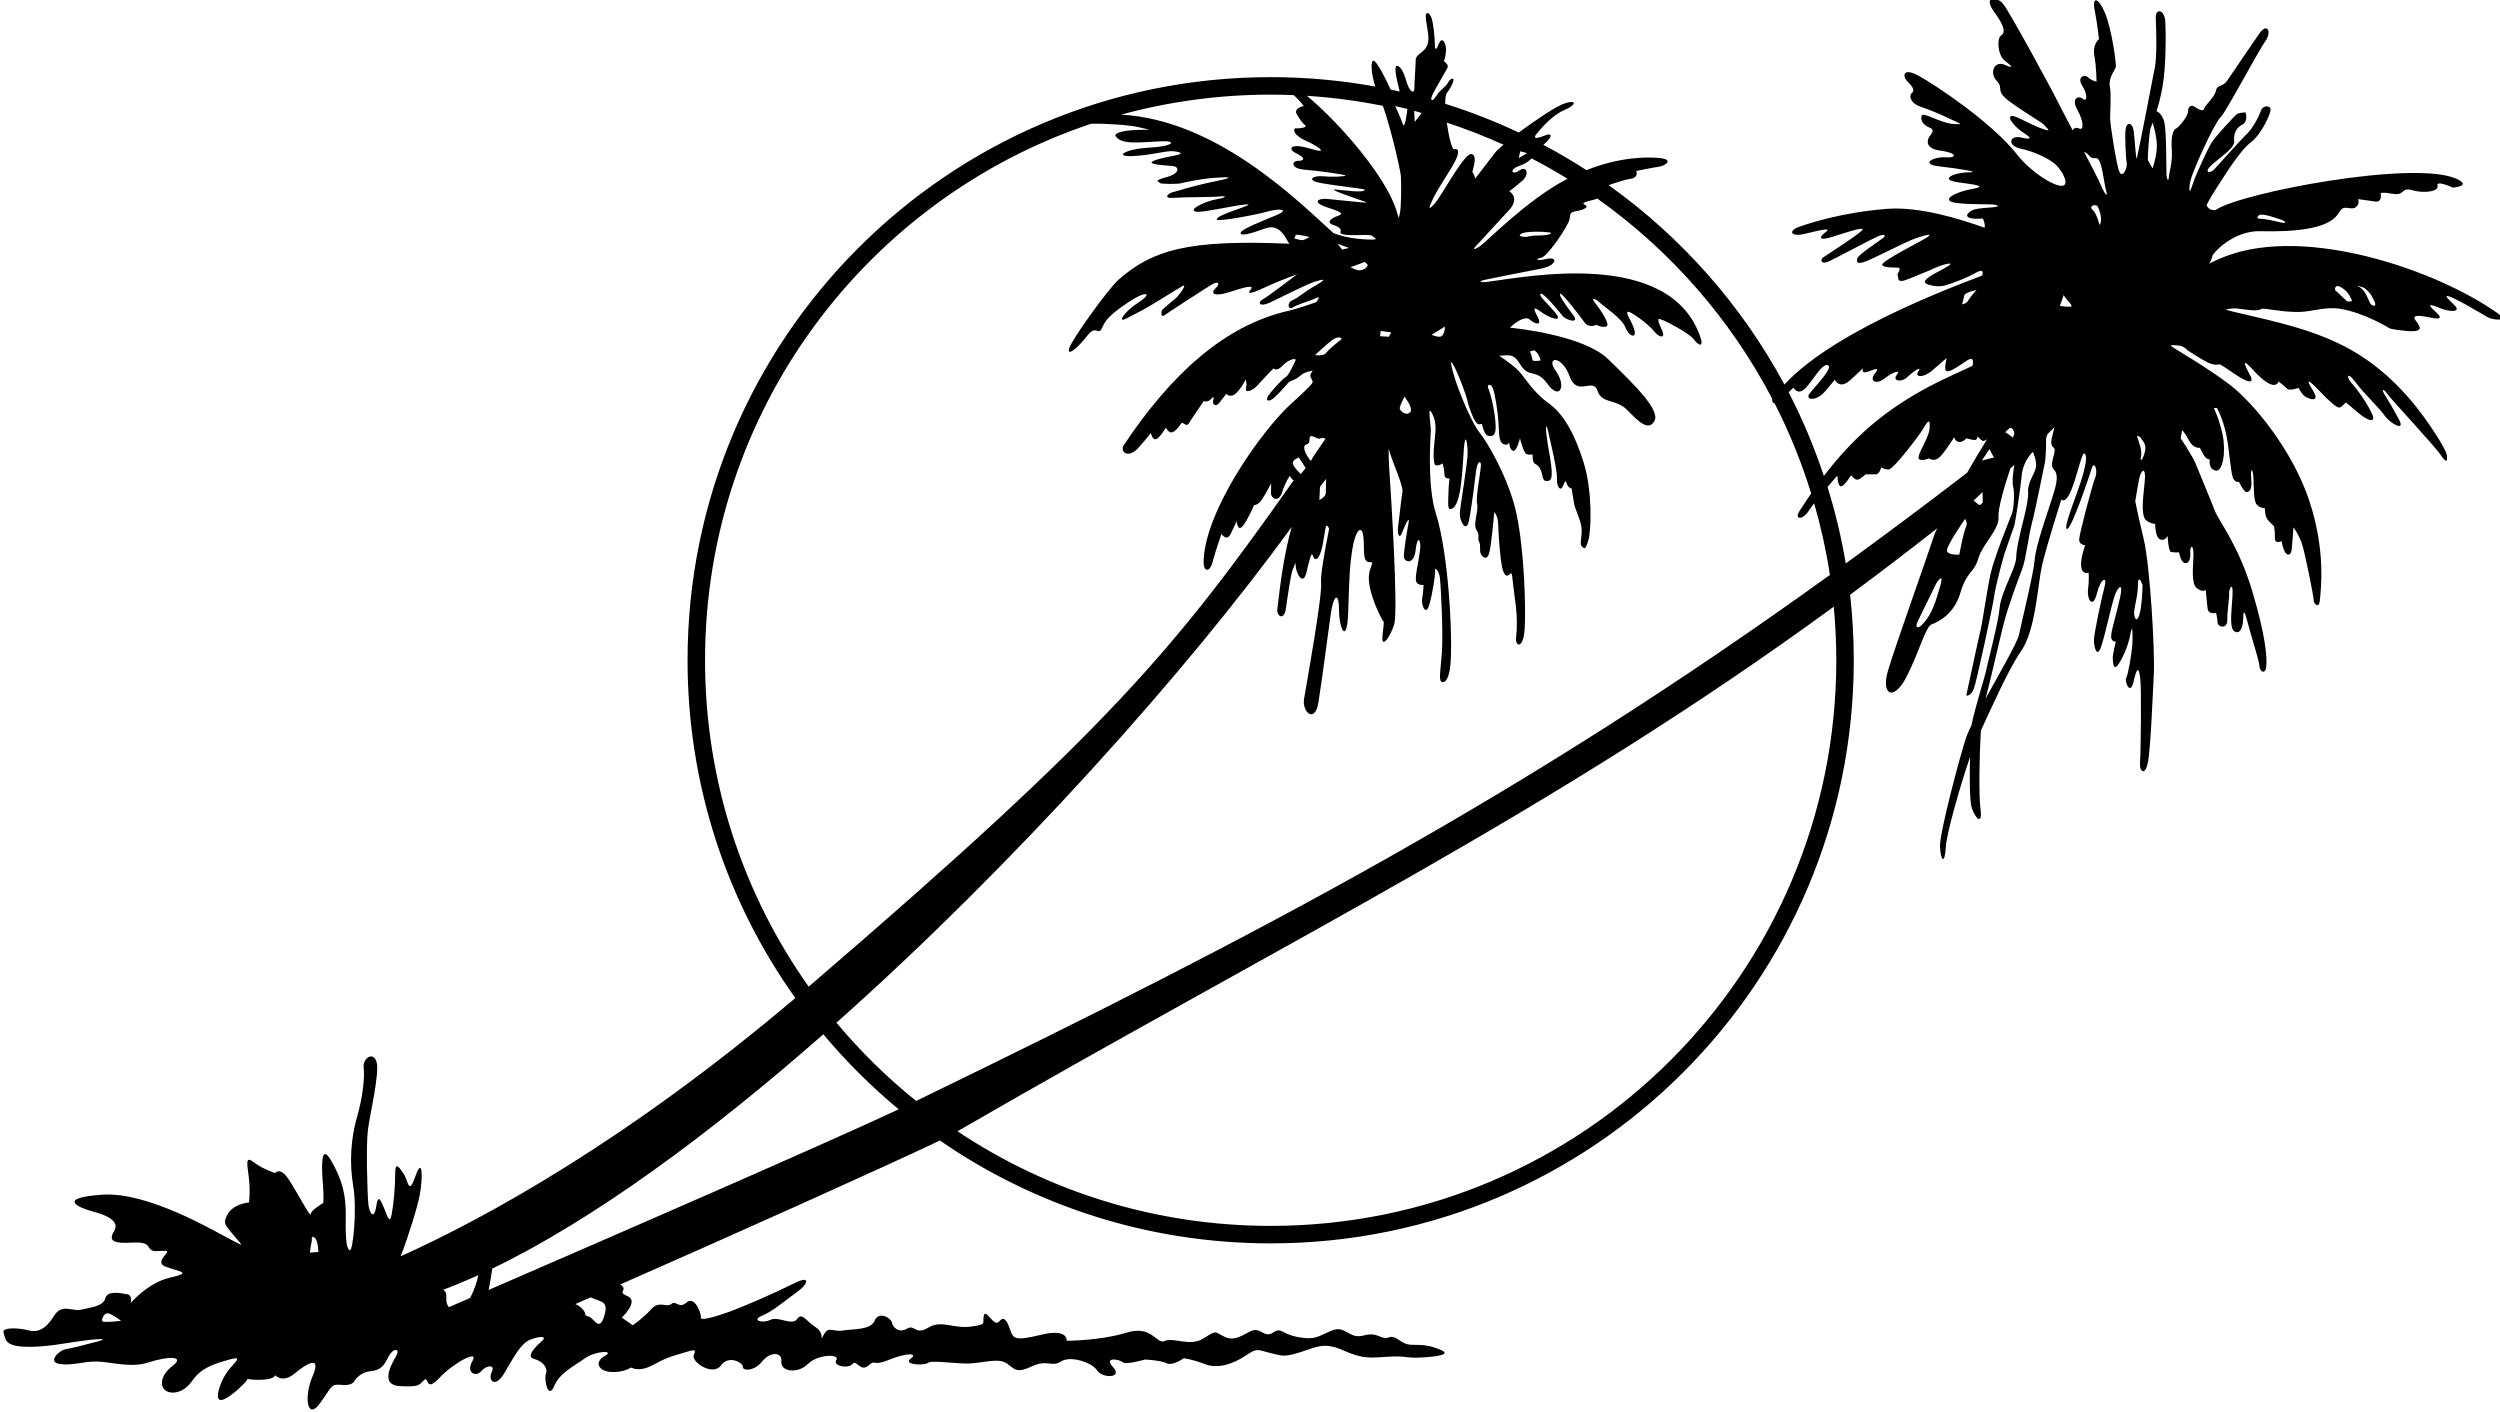 <?xml version="1.0" encoding="UTF-8"?>
<svg xmlns="http://www.w3.org/2000/svg" xmlns:xlink="http://www.w3.org/1999/xlink" width="503pt" height="284pt" viewBox="0 0 503 284" version="1.1">
<g id="surface1">
<path style=" stroke:none;fill-rule:nonzero;fill:rgb(0%,0%,0%);fill-opacity:1;" d="M 502.367 62.918 C 490.328 54.41 464.203 45.344 447.852 51.547 C 445.402 52.477 444.473 53.086 444.473 53.086 C 444.473 53.086 445.012 52.277 445.129 51.496 C 445.199 51.027 449.195 46.371 454.809 46.516 C 470.012 46.91 470.152 43.008 471.059 42.148 C 471.961 41.293 473.188 42.395 474.039 41.641 C 474.895 40.887 474.426 40.062 474.426 40.062 C 474.426 40.062 476.523 40.359 477.953 40.551 C 479.383 40.742 478.98 38.938 478.98 38.938 C 478.98 38.938 478.836 38.547 481.41 38.996 C 483.988 39.441 482.961 37.578 485.379 38.277 C 487.797 38.98 490.77 38.504 490.434 37.336 C 490.102 36.172 493.535 37.746 493.535 37.746 C 493.535 37.746 497.477 37.434 494.234 35.969 C 485.695 32.109 450.812 38.789 445.812 42.23 C 444.43 42.527 443.945 41.289 443.945 41.289 C 443.945 41.289 444.727 39.715 445.953 37.848 C 447.184 35.98 450.539 30.422 452.809 28.684 C 455.082 26.941 456.816 22.945 456.848 22.066 C 456.879 21.188 455.293 21.117 454.93 22.203 C 454.57 23.293 453.254 25.824 452.137 26.871 C 451.023 27.922 446.289 33.238 445.457 34.117 C 444.621 34.996 443.352 34.723 444.906 33.262 C 446.465 31.805 449.629 29.828 449.516 28.465 C 449.398 27.102 449.781 25.766 451.113 25.105 C 452.441 24.441 451.797 22.609 451.797 22.609 C 451.797 22.609 450.484 22.668 450.074 22.957 C 449.66 23.246 445.625 27.551 444.879 28.836 C 444.133 30.121 441.828 35.078 441.27 36.77 C 440.715 38.465 440.387 39.262 440.555 37.152 C 440.723 35.043 445.691 24.527 446.727 23.652 C 447.762 22.781 454.418 10.137 455.789 8.27 C 457.156 6.398 456.145 4.461 454.582 6.742 C 453.02 9.023 448.938 14.977 448.09 16.258 C 447.242 17.539 446.09 16.945 445.848 18.246 C 445.605 19.547 443.688 21.078 443.461 21.879 C 443.234 22.676 441.898 21.711 441.406 21.395 C 440.914 21.078 440.211 21.418 440.223 22.438 C 440.23 23.461 438.199 25.797 437.793 25.887 C 437.391 25.973 436.746 27.16 436.957 29.988 C 437.168 32.812 436.402 34.703 436.375 35.605 C 436.344 36.512 435.945 36.398 435.895 34.887 C 435.844 33.375 435.898 26.234 435.449 24.508 C 435.141 23.309 434.414 22.543 433.895 22.379 C 434.324 20.992 434.777 19.297 435.098 17.449 C 435.84 13.141 435.785 6.777 435.66 4.355 C 435.539 1.934 433.641 1.477 433.742 3.695 C 433.844 5.914 434 11.258 433.574 13.465 C 433.145 15.672 430.176 31.078 429.953 31.777 C 429.727 32.473 429.598 28.742 429.316 26.52 C 429.031 24.297 427.773 24.598 427.645 26.203 C 427.512 27.812 427.73 32.008 427.902 32.816 C 428.078 33.629 427.098 36.016 426.438 34.586 C 425.777 33.152 424.605 24.992 424.555 24.094 C 424.504 23.195 424.832 19.059 424.504 17.402 C 424.18 15.746 425.453 14.195 425.676 13.598 C 425.895 13 424.859 5.828 423.551 2.664 C 422.242 -0.5 420.898 -0.84 421.441 1.996 C 421.988 4.832 422.316 7.867 422.316 7.867 C 422.316 7.867 420.957 8.93 421.387 11.258 C 421.812 13.586 421.82 16.426 421.82 16.426 C 421.82 16.426 420.684 16.172 420.102 15.551 C 419.516 14.926 417.789 15.375 418.938 17.223 C 420.09 19.074 419.949 20.621 419.066 19.887 C 418.184 19.152 416.641 19.77 417.977 22.129 C 419.309 24.484 419.254 26.305 418.359 25.871 C 417.699 25.555 417.188 25.777 417.039 26.25 C 415.758 23.832 414.633 21.703 414.141 20.695 C 412.805 17.965 404.312 2.355 403.051 0.801 C 401.793 -0.746 398.824 -0.895 401.234 2.406 C 403.648 5.707 403.375 6.641 402.551 7.219 C 401.727 7.797 401.965 11.141 403.34 12.191 C 404.715 13.242 405.445 13.961 403.363 13.047 C 401.281 12.133 400.188 14.598 401.742 16.258 C 403.301 17.918 401.238 18.156 404.426 20.492 C 407.609 22.832 410.996 24.691 411.273 25.148 C 411.551 25.605 413.562 26.941 410.352 25.699 C 407.676 24.66 404.906 22.789 404.484 23.48 C 404.059 24.172 406.055 26.047 407.238 26.785 C 408.426 27.531 409.215 28.27 406.715 27.684 C 404.215 27.102 403.797 29.328 406.598 29.922 C 409.398 30.516 412.297 31.938 413.598 33.109 C 414.895 34.285 416.645 37.449 414.734 37.387 C 412.824 37.328 408.32 34.27 405.941 31.219 C 400.777 24.598 389.176 16.945 386.008 15.23 C 382.844 13.52 382.633 15.266 383.898 16.516 C 385.168 17.766 385.152 18.359 384.637 18.742 C 384.121 19.133 384.18 20.703 386.469 21.484 C 388.762 22.262 390.723 23.145 392.5 23.996 C 394.277 24.848 395.422 25.117 392.91 24.934 C 390.398 24.754 386.941 22.457 386.645 23.262 C 386.348 24.066 386.809 25.117 388.199 25.664 C 389.594 26.215 388.336 27.09 388.055 27.719 C 387.773 28.348 387.363 29.91 390.473 30.312 C 393.578 30.715 393.969 31.809 391.488 31.648 C 389.008 31.488 386.203 33.027 390.215 33.48 C 394.227 33.93 398.895 34.68 396.023 34.684 C 393.152 34.688 390.031 36.148 393.941 36.676 C 397.852 37.203 399.891 37.477 396.617 38.059 C 393.348 38.637 390.105 40.398 393.719 40.848 C 397.328 41.297 401.734 40.887 401.922 41.395 C 402.105 41.902 397.953 41.633 396.684 42.367 C 395.48 43.062 394.871 44.227 398.895 43.977 C 399.129 43.961 399.57 45.922 399.219 45.797 C 394.52 44.109 386.254 41.512 379.676 42.02 C 370.488 42.734 363.871 44.961 361.832 45.699 C 359.797 46.441 360.242 47.73 363.098 47.051 C 365.953 46.371 368.699 45.668 367.34 46.684 C 365.98 47.699 365.773 48.559 368.723 47.637 C 371.668 46.719 374.457 45.727 374.746 46.137 C 375.035 46.551 367.391 51.355 366.773 51.836 C 366.152 52.32 366.426 53.328 368.059 52.547 C 369.691 51.766 376.25 48.277 377.684 47.621 C 379.113 46.961 379.523 47.328 378.977 47.801 C 378.434 48.273 373.82 51.266 373.695 51.969 C 373.574 52.668 373.477 53.125 374.898 52.766 C 376.32 52.41 383.391 48.609 385.629 47.875 C 387.867 47.141 388.895 46.961 387.75 47.742 C 386.602 48.527 378.328 52.625 378.711 53.293 C 379.09 53.961 380.805 53.742 381.82 53.855 C 382.84 53.973 381.551 55 381.82 55.453 C 382.086 55.91 381.414 57.242 384.27 56.023 C 387.129 54.809 387.219 54.875 389.262 53.934 C 391.305 52.992 394.039 52.477 391.172 53.996 C 388.305 55.516 386.078 56.676 388.012 57.27 C 389.945 57.863 391.152 57.555 392.383 57.102 C 393.609 56.652 395.438 56.047 397.488 54.902 C 399.539 53.762 398.781 55.445 398.781 55.445 C 397.652 56.016 369.793 65.633 359.023 77.371 C 350.449 61.422 338.297 47.691 323.641 37.242 C 325.012 36.836 326.629 36.195 328.035 35.984 C 329.809 35.719 329.203 34.406 329.203 34.406 C 329.203 34.406 332.422 33.727 333.75 33.551 C 335.078 33.371 336.887 32.055 333.871 31.789 C 331.27 31.559 326.008 31.539 319.191 34.23 C 316.379 32.41 313.488 30.711 310.516 29.133 C 312.273 27.754 312.605 26.527 310.695 27.309 C 308.746 28.105 308.52 27.703 309.148 26.957 C 309.773 26.211 312.129 23.234 314.695 22.172 C 317.266 21.109 317.32 19.938 314.68 20.848 C 313.09 21.395 308.969 24.129 305.582 26.664 C 300.816 24.418 295.875 22.484 290.781 20.887 C 290.773 19.824 290.871 18.996 291.121 18.68 C 292.188 17.352 292.629 15.934 292.363 15.844 C 292.098 15.758 291.684 15.973 291.266 16.742 C 290.852 17.516 289.973 17.793 288.91 19.387 C 288.66 19.758 288.473 19.992 288.324 20.141 C 288.195 20.102 288.066 20.059 287.934 20.02 C 287.949 19.832 288.008 19.582 288.109 19.301 C 288.465 18.324 291.109 14.031 291.285 13.5 C 291.465 12.969 290.5 12.301 290.5 12.301 C 290.5 12.301 290.754 11.949 290.93 10.445 C 291.105 8.938 290.188 7.121 289.531 8.723 C 288.879 10.316 288.672 10.09 288.676 8.762 C 288.68 7.434 288.402 4.84 288.047 3.688 C 287.691 2.535 286.609 1.887 286.914 4.031 C 287.219 6.18 287.727 7.926 287.094 9.273 C 286.457 10.625 284.84 10.887 284.836 12.125 C 284.828 13.363 284.566 16.641 284.566 17.793 C 284.566 18.945 283.594 18.68 282.887 16.109 C 282.176 13.543 281.113 12.836 280.848 13.453 C 280.582 14.074 281.027 16.023 281.559 18.148 C 281.582 18.246 281.586 18.324 281.605 18.418 C 280.996 18.281 280.395 18.141 279.781 18.012 C 278.758 15.754 277 12.215 276.332 12.215 C 275.773 12.215 275.824 14.645 276.695 17.41 C 269.871 16.176 262.844 15.52 255.66 15.52 C 190.863 15.52 138.336 68.051 138.336 132.844 C 138.336 158.176 146.363 181.629 160.016 200.805 C 126.207 229.461 97.746 245.043 80.613 252.773 C 82.414 248.055 84.023 242.746 84.457 240.379 C 85.102 236.875 85.023 232.551 83.598 236.617 C 82.176 240.684 82.195 237.637 81.238 236.211 C 80.281 234.785 79.508 233.586 79.512 236.18 C 79.516 238.77 79.203 242.312 78.797 244.344 C 78.391 246.379 77.973 244.758 77.375 243.328 C 76.773 241.898 76.105 239.852 75.699 242.699 C 75.293 245.547 74.324 244.141 74.121 242.312 C 73.918 240.48 73.605 230.383 74.039 227.211 C 74.469 224.035 76.387 215.949 75.777 213.711 C 75.164 211.477 72.961 212.84 73.172 214.812 C 73.387 216.785 73.047 220.512 71.824 224.781 C 70.605 229.051 70.254 233.926 71.066 238.602 C 71.883 243.277 71.008 251.75 70.398 251.547 C 69.785 251.344 69.48 249.836 69.57 245.105 C 69.664 240.375 68.84 237.344 66.605 233.48 C 64.367 229.617 64.754 235.445 64.969 238.246 C 65.191 241.047 65.039 242.039 65.039 242.039 C 65.039 242.039 62.516 243.492 62.516 244.305 C 62.516 245.117 60.004 240.27 58.172 237.422 C 56.344 234.578 55.355 236.023 55.355 236.023 C 55.355 236.023 53.035 235.246 51.613 234.23 C 50.191 233.211 49.395 232.398 49.926 235.805 C 50.457 239.215 50.105 241.926 50.105 241.926 C 50.105 241.926 47.09 242.164 45.871 244.199 C 44.652 246.23 45.449 246.582 47.078 248.613 C 48.703 250.648 49.562 251.023 46.25 249.309 C 42.941 247.594 29.781 239.762 20.629 240.371 C 11.48 240.98 15.562 242.922 18.609 243.734 C 21.66 244.547 24.152 245.719 22.934 247.75 C 21.711 249.785 23.031 250.219 26.488 250.016 C 29.945 249.812 29.617 250.719 30.227 251.332 C 30.84 251.941 31.625 251.664 33.25 251.664 C 34.879 251.664 30.609 253.895 33.457 254.91 C 36.301 255.926 38.699 256.039 34.227 257.055 C 29.754 258.07 26.289 262.172 26.289 262.172 C 26.289 262.172 26.766 260.594 25.547 260.395 C 24.324 260.191 21.609 259.578 21.203 261.207 C 20.793 262.832 18.207 263.059 16.332 263.504 C 14.457 263.949 12.48 262.141 10.852 264.785 C 9.227 267.43 7.543 268.168 5.742 267.668 C 3.945 267.168 0.305 266.965 0.719 268.137 C 1.129 269.305 0.895 270.594 4.109 270.902 C 7.32 271.211 11.051 270.617 14.914 270.008 C 18.777 269.395 22.414 269.156 19.77 269.875 C 17.121 270.594 14.379 271.266 13.156 271.469 C 11.938 271.672 9.379 274.098 12.074 274.445 C 14.766 274.793 16.664 273.898 19.457 273.938 C 22.25 273.973 26.289 275.328 29.949 274.105 C 33.609 272.887 37.406 272.75 34.762 274.781 C 32.117 276.816 32.238 278.91 33.25 279.727 C 34.262 280.543 36.82 280.492 38.648 277.848 C 40.477 275.203 43.012 274.438 45.855 273.625 C 48.703 272.812 47.836 273.531 46.172 275.426 C 44.512 277.32 43.051 281.488 44.336 281.676 C 45.621 281.863 49.109 278.504 49.598 277.809 C 50.082 277.113 49.082 277.621 52.133 277.621 C 55.184 277.621 55.375 276.703 55.375 276.703 C 55.375 276.703 56.82 278.391 59.262 276.359 C 61.699 274.324 64.746 272.559 62.918 276.832 C 61.09 281.102 61.797 285.895 64.359 282.367 C 66.922 278.844 66.492 278.438 68.73 278.641 C 70.965 278.844 71.273 277.895 71.273 277.895 C 71.273 277.895 72.316 276.094 74.555 275.891 C 76.789 275.688 77.41 274.492 78.223 272.863 C 79.035 271.238 80.723 271.109 79.609 273.016 C 78.5 274.922 76.574 278.688 80.434 278.887 C 84.297 279.094 84.289 278.707 85.305 277.691 C 86.32 276.676 85.508 280.336 88.355 277.285 C 91.199 274.234 96.488 271.391 95.062 273.828 C 93.641 276.27 95.801 277.105 96.82 275.887 C 97.836 274.664 99.742 274.438 98.926 276.066 C 98.113 277.691 99.582 279.418 101.414 276.371 C 103.242 273.32 104.684 270.352 106.652 269.559 C 108.625 268.766 110.312 268.746 108.891 269.965 C 107.469 271.184 105.84 273.016 107.469 273.422 C 109.094 273.828 110.305 275.199 109.848 276.348 C 109.387 277.496 110.301 281.699 111.465 278.953 C 112.621 276.203 115.359 274.973 117.598 273.348 C 119.836 271.719 123.848 271.648 121.699 272.812 C 119.555 273.973 120.328 275.844 122.863 276.031 C 125.398 276.215 126.98 275.145 126.98 275.145 C 126.98 275.145 128.277 275.93 130.289 275.133 C 132.305 274.332 132.863 273.555 136.32 272.539 C 139.777 271.523 140.203 271.25 139.594 272.609 C 138.984 273.969 143.41 276.977 145.035 274.738 C 146.664 272.504 149.559 274.234 149.461 275.023 C 149.363 275.809 151.695 275.984 153.32 273.949 C 154.949 271.918 157.414 271.922 157.211 273.957 C 157.008 275.988 160.512 276.469 162.547 274.438 C 164.578 272.402 169.078 272.406 168.266 273.625 C 167.449 274.844 170.703 275.457 171.52 274.438 C 172.332 273.422 173.094 276.172 174.719 274.75 C 176.344 273.324 175.348 275.043 178.805 273.617 C 182.258 272.195 184.852 272.145 183.227 273.363 C 181.598 274.586 185.953 274.816 186.715 274.207 C 187.477 273.594 192.461 274.465 195.258 274.32 C 198.055 274.176 201.004 273.148 202.629 274.367 C 204.258 275.586 204.609 276.316 207.66 274.891 C 210.711 273.469 211.656 275.145 213.484 273.926 C 215.316 272.707 219.695 274.086 220.715 275.711 C 221.73 277.34 226.004 277.34 223.973 275.102 C 221.938 272.867 225.316 273.504 225.879 274.09 C 226.434 274.68 230.352 273.539 230.352 273.539 C 230.352 273.539 233.504 273.676 234.723 274.285 C 235.941 274.895 238.164 273.281 238.164 273.281 C 238.164 273.281 239.797 273.449 242.438 274.465 C 245.082 275.48 248.129 274.41 250.566 272.785 C 253.008 271.156 252.891 271.555 255.492 272.203 C 258.098 272.848 258.414 273.066 261.668 272.051 C 264.922 271.035 266.34 269.926 270.406 271.754 C 274.473 273.586 276.031 273.137 279.641 272.953 C 283.246 272.773 282.691 273.324 286.148 273.121 C 289.605 272.918 291.965 272.465 289.859 271.594 C 287.75 270.719 286.539 270.555 284.117 270.574 C 281.695 270.59 281.059 268.473 279.434 269.082 C 277.805 269.695 277.402 267.887 274.352 268.703 C 271.305 269.516 270.793 266.52 267.898 267.727 C 265 268.941 264.656 269.637 261.199 269.027 C 257.742 268.418 257.934 266.914 256.105 268.137 C 254.273 269.355 253.648 266.719 251.43 267.934 C 249.207 269.145 247.938 269.836 246.105 268.82 C 244.277 267.801 244.66 267.727 242.016 269.355 C 239.371 270.98 236.035 268.996 234.344 269.805 C 232.648 270.609 231.906 266.508 226.621 268.137 C 221.336 269.762 214.625 269.762 214.625 269.762 C 214.625 269.762 214.953 267.234 209.539 268.543 C 204.129 269.852 203.879 269.367 203.238 267.527 C 202.594 265.684 202.02 264.68 201 265.898 C 199.984 267.117 198.348 263.156 197.949 264.68 C 197.555 266.203 198.812 266.461 195.309 266.914 C 191.805 267.371 189.391 265.5 186.746 267.129 C 184.105 268.754 184.105 266.367 182.496 267.324 C 180.891 268.277 179.652 267.117 179.449 266.102 C 179.242 265.086 176.77 263.789 175.992 265.695 C 175.211 267.602 171.926 267.352 169.637 267.691 C 167.352 268.027 166.758 266.719 165.738 268.551 C 164.723 270.379 166.184 268.414 164.113 267.043 C 162.039 265.672 161.383 263.977 160.367 265.402 C 159.352 266.824 156.625 264.746 154.996 265.559 C 153.367 266.367 151.094 265.602 153.344 264.703 C 155.59 263.801 158.414 261.316 160.445 259.891 C 162.48 258.469 163.371 256.387 159.711 258.234 C 156.051 260.078 149.719 262.844 146.863 263.883 C 144.008 264.922 140.848 265.801 141.02 265.129 C 141.188 264.457 139.797 260.613 138.172 262.035 C 136.547 263.457 136.086 261.543 135.07 262.359 C 134.055 263.172 132.656 261.578 131.031 263.406 C 129.402 265.238 127.305 266.641 127.305 266.641 L 125.109 265.09 C 125.109 265.09 128.676 261.789 126.234 260.773 C 123.953 259.824 126.594 259.621 124.789 258.434 C 146.938 248.723 179.562 234.051 189.105 229.469 C 208.016 242.52 230.941 250.168 255.66 250.168 C 320.453 250.168 372.98 197.641 372.98 132.844 C 372.98 128.387 372.727 123.992 372.242 119.664 C 378.016 115.398 383.852 110.941 389.754 106.297 C 389.434 106.98 389.199 107.539 389.086 107.91 C 388.066 111.16 381.273 130.105 379.848 134.984 C 378.426 139.863 381.047 141.262 383.691 135.977 C 386.336 130.691 387.457 126.004 388.68 125.598 C 389.898 125.191 393.199 123.562 394.422 119.293 C 395.641 115.023 397.219 115.23 398.031 112.383 C 398.844 109.535 402.301 106.484 402.098 104.047 C 401.957 102.367 403.305 97.754 404.488 94.242 C 404.762 94.004 405.035 93.762 405.309 93.52 C 404.938 95.219 404.828 97.445 405.066 98.047 C 405.344 98.758 405.23 102.277 404.793 103.371 C 404.355 104.469 401.207 112.227 400.508 115.426 C 399.809 118.629 398.855 125.34 398.492 126.742 C 398.129 128.145 395.75 139.398 395.637 139.797 C 395.527 140.191 396.57 139.934 397.113 138.652 C 397.652 137.371 401.098 121.281 401.242 119.875 C 401.391 118.469 402.832 112.879 403.281 111.48 C 403.727 110.086 405.152 106.16 405.285 105.762 C 405.414 105.363 406.445 98.996 406.75 95.781 C 407.055 92.57 409.02 90.922 409.02 90.922 C 409.02 90.922 409.867 92.762 409.625 94.062 C 409.383 95.363 407.918 97.027 408.055 99.047 C 408.191 101.066 406.633 106.332 406.48 107.242 C 406.328 108.152 405.727 110.105 405.656 112.219 C 405.59 114.332 402.637 119.066 402.328 122.277 C 402.027 125.492 399.938 133.234 399.598 134.938 C 399.297 136.438 397.223 142.848 396.68 145.879 C 396.184 146.879 395.809 147.715 395.613 148.297 C 394.355 152.09 390.172 167.719 390.328 170.441 C 390.492 173.164 391.281 174.09 391.504 170.371 C 391.672 167.535 394.457 157.906 396.371 152.305 C 396.273 156.34 396.258 161.242 396.746 162.629 C 397.535 164.855 398.953 166.125 398.461 162.586 C 398.129 160.191 398.23 152.406 398.547 147.012 C 400.391 143.039 404.082 134.668 406.625 131.023 C 409.578 126.789 409.969 117.84 410.797 114.039 C 411.621 110.238 414.75 100.48 414.75 100.48 C 414.75 100.48 415.477 101.551 416.672 98.77 C 417.871 95.988 418.832 91.117 419.332 91.234 C 419.832 91.352 419.941 92.684 418.926 96.074 C 417.91 99.465 414.98 106.406 415.895 106.438 C 416.812 106.473 420.453 95.52 420.902 94.121 C 421.348 92.727 422.191 94.516 421.539 96.156 C 420.891 97.801 418.363 107.434 418.328 108.539 C 418.293 109.648 419.539 109.703 419.539 109.703 C 419.539 109.703 418.496 112.473 418.746 114.09 C 418.996 115.711 420.215 115.207 420.215 115.207 C 420.215 115.207 420.383 116.562 420.117 118.566 C 419.852 120.574 421.078 122.617 421.887 119.422 C 422.695 116.223 424.027 115.871 423.457 117.969 C 422.887 120.066 421.344 127.367 421.301 128.676 C 421.262 129.984 421.879 132.723 422.77 130.031 C 423.66 127.344 424.855 121.539 425.516 119.746 C 426.18 117.957 427.176 117.184 426.617 119.941 C 426.059 122.695 424.91 126.383 424.766 127.789 C 424.621 129.191 425.699 129.109 425.699 129.109 C 425.699 129.109 425.047 131.73 425.086 132.434 C 425.121 133.137 425.176 135.344 426.344 133.48 C 427.512 131.617 428.316 129.41 428.688 127.309 C 429.055 125.207 429.164 128.031 429.004 129.938 C 428.844 131.848 428.18 135.742 427.789 136.406 C 427.402 137.07 428.605 140.129 429.281 137.121 C 429.953 134.117 430.328 134.25 430.613 136.422 C 430.898 138.598 430.723 151.746 430.566 153.453 C 430.41 155.16 431.531 156.207 432.117 153.605 C 432.703 151.008 433.102 140.238 433.348 135.715 C 433.594 131.191 432.605 113.871 431.309 108.445 C 430.008 103.02 429.617 100.848 429.617 100.848 C 429.617 100.848 430.035 98.141 430.395 96.34 C 430.758 94.539 431.922 93.473 431.473 97.383 C 431.02 101.293 430.867 103.996 431.855 104.719 C 432.84 105.438 433.629 105.406 433.629 105.406 C 433.629 105.406 433.594 108.078 434.586 108.516 C 435.578 108.949 436.117 107.824 436.117 107.824 C 436.117 107.824 436.281 110.891 436.777 111.039 C 437.27 111.191 438.434 111.145 438.434 111.145 C 438.434 111.145 438.699 113.039 439.562 113.273 C 440.426 113.508 440.773 112.359 440.688 111.371 C 440.543 109.656 441.371 109.348 441.324 111.699 C 441.273 114.051 440.828 117.359 441.969 118.312 C 443.105 119.262 443.789 118.699 443.789 118.699 C 443.789 118.699 443.996 120.938 444.152 122.352 C 444.309 123.766 445.867 123.293 445.867 123.293 C 445.867 123.293 446.113 124.234 446.184 125.246 C 446.25 126.254 448.176 126.621 448.137 124.703 C 448.098 122.789 448.578 120.309 448.504 119.398 C 448.434 118.492 449.383 116.586 449.172 120.004 C 448.965 123.422 448.465 126.695 449.762 127.141 C 451.055 127.582 451.309 125.426 451.344 124.32 C 451.379 123.215 451.438 122.203 452.227 125.238 C 453.016 128.273 454.551 132.965 454.617 134.074 C 454.684 135.184 455.812 135.824 455.973 134.02 C 456.133 132.211 455.879 128.066 453.148 118.914 C 450.422 109.766 446.387 104.758 445.648 102.82 C 444.91 100.883 442.449 95.004 441.797 93.371 C 441.145 91.738 438.746 88.172 438.746 88.172 L 439.051 86.559 C 439.051 86.559 439.508 86.902 440.414 88.605 C 441.316 90.309 442.609 90.102 442.609 90.102 C 442.609 90.102 442.648 90.176 443.312 91.402 C 443.98 92.633 444.602 92.414 444.602 92.414 C 444.602 92.414 444.25 94.332 445.75 94.684 C 447.246 95.031 447.895 90.859 447.195 87.516 C 446.496 84.168 445.414 82.102 445.414 82.102 L 446.039 82.07 C 446.039 82.07 447.664 84.863 448.258 89.359 C 448.852 93.852 448.969 96.035 449.543 96.605 C 450.117 97.176 450.457 96.922 450.457 96.922 C 450.457 96.922 451.461 98.965 451.953 98.992 C 452.445 99.02 453.176 98.785 452.953 96.359 C 452.73 93.938 453.301 94.176 453.398 96.191 C 453.496 98.207 453.398 100.824 454.082 101.555 C 454.762 102.281 455.684 102.238 455.684 102.238 C 455.684 102.238 455.695 103.887 456.219 104.52 C 456.742 105.152 457.523 105.867 457.523 105.867 C 457.523 105.867 457.746 106.785 457.703 108.195 C 457.656 109.602 459.051 108.867 459.051 108.867 C 459.051 108.867 459.293 110.391 459.773 111.109 C 460.254 111.828 460.961 111.844 461.105 110.438 C 461.25 109.031 461.434 106.105 461.434 106.105 C 461.434 106.105 462.66 107.648 463.293 109.883 C 463.926 112.117 465.555 120.152 465.492 120.727 C 465.43 121.305 466.605 122.777 466.773 120.672 C 466.941 118.562 467.996 110.84 464.598 100.66 C 461.195 90.48 453.344 81.02 448.734 77.484 C 444.125 73.945 437.684 70.281 437.055 69.781 C 436.426 69.285 436.797 69.457 438.105 69.5 C 439.414 69.539 440.133 70.48 440.133 70.48 C 440.133 70.48 442.641 72.145 444.125 72.898 C 445.609 73.652 446.633 73.297 446.633 73.297 C 446.633 73.297 447.043 73.477 449.508 75.168 C 451.969 76.859 453.859 77.559 452.621 75.301 C 451.387 73.047 451.133 72.016 453.262 74.363 C 457.828 79.398 458.43 76.75 458.43 76.75 C 458.43 76.75 459.676 77.68 460.16 78.195 C 460.648 78.715 462.469 78.047 462.469 78.047 C 462.469 78.047 462.859 78.859 463.473 79.52 C 464.086 80.18 467.051 81.309 465.398 78.637 C 463.75 75.965 464.434 76.32 466.648 78.637 C 468.863 80.953 470.23 82.105 470.711 81.988 C 471.191 81.875 471.977 80.973 471.977 80.973 C 471.977 80.973 472.277 81.164 474.336 82.941 C 476.391 84.719 478.289 85.336 477.145 83.039 C 476.004 80.742 474.375 78.418 473.207 77.172 C 472.039 75.926 472.145 74.508 473.922 76.895 C 475.695 79.277 478.621 81.953 479.777 83.602 C 480.93 85.246 483.973 86.883 482.738 84.527 C 481.504 82.172 480.223 80.109 479.695 79.234 C 479.168 78.355 479.461 78.039 480.289 79.211 C 481.121 80.383 489.922 89.793 491.07 91.539 C 492.227 93.289 492.523 92.859 492.281 91.48 C 492.039 90.102 488.047 84.035 485.133 80.621 C 474.371 67.988 463.551 66.066 449.098 62.656 C 446.992 62.156 448.109 62.227 449.223 62.062 C 450.336 61.895 453.938 62.922 455.016 62.145 C 455.375 61.887 458.91 62.812 462.488 62.77 C 465.316 62.73 467.867 61.605 471.027 62.16 C 475.902 63.012 480.684 66.004 480.684 66.004 C 480.684 66.004 480.852 66.273 484.062 66.578 C 487.277 66.883 487.352 66.121 486.09 64.57 C 484.832 63.02 487.688 63.637 488.891 63.879 C 490.09 64.117 491.957 64.461 490.098 62.785 C 488.234 61.117 488.77 61.094 490.855 61.965 C 492.941 62.84 495.359 62.836 493.797 61.371 C 492.238 59.902 491.16 58.789 494.039 60.191 C 496.914 61.594 500.281 63.781 500.926 64.016 C 501.566 64.25 505.176 64.902 502.367 62.918 Z M 454.559 43.246 C 455.32 42.941 457.418 43.684 458.789 44.141 C 460.164 44.598 460.023 45.02 458.98 44.773 C 457.938 44.523 455.777 44.012 454.711 44.012 C 453.645 44.012 454.559 43.246 454.559 43.246 Z M 20.695 265.898 C 20.238 265.746 20.848 264.223 21.609 264.223 C 22.371 264.223 24.355 265.746 24.355 265.746 C 23.289 265.898 21.152 266.051 20.695 265.898 Z M 62.355 252.023 C 62.355 252.023 62.539 250.379 62.691 249.918 C 62.844 249.461 62.48 248.516 63.242 248.973 C 64.004 249.43 64.062 251.898 64.062 251.898 Z M 94.656 261.02 C 94.633 261.066 94.609 261.105 94.586 261.152 C 93.086 261.805 91.656 262.422 90.312 263.004 C 90.18 262.828 90.066 262.637 89.98 262.441 C 89.504 261.328 90.266 260.09 89.152 259.508 C 91.469 258.633 93.832 257.656 96.242 256.559 C 95.984 257.848 95.539 259.258 94.656 261.02 Z M 395.234 59.414 C 395.387 58.805 397.676 58.348 397.676 58.348 C 397.676 58.348 396.305 59.871 395.996 60.48 C 395.691 61.09 394.777 61.242 394.777 61.242 C 394.777 61.242 395.082 60.023 395.234 59.414 Z M 360.836 77.98 C 360.836 77.98 361.68 79.68 363.238 78.121 C 364.801 76.559 366.57 73.043 367.766 73.484 C 368.961 73.926 365.152 77.785 364.102 79.164 C 363.051 80.539 365.43 80.816 367.176 78.773 C 368.922 76.73 369.16 76.406 369.16 76.406 C 369.16 76.406 370.062 78.41 372.148 76.578 C 374.234 74.742 374.832 74.035 374.832 74.035 C 374.832 74.035 374.336 75.309 375.781 74.801 C 377.227 74.293 378.355 73.723 377.199 75.195 C 376.047 76.672 377.48 77.469 379.164 76.156 C 380.852 74.84 382.566 74.262 381.621 75.438 C 380.68 76.617 382.523 77.074 383.824 75.812 C 385.129 74.551 386.809 73.551 385.965 74.73 C 385.121 75.91 386.98 76.145 388.879 74.441 C 390.781 72.738 391.699 72.031 391.699 72.031 C 391.699 72.031 391.023 74.332 391.617 74.652 C 392.211 74.973 393.938 73.766 395.715 72.57 C 397.484 71.375 396.859 73.609 396.859 73.609 C 396.859 73.609 393.363 75.219 391.898 75.906 C 381.242 80.891 373.816 86.773 366.961 95.758 C 365.02 89.934 362.656 84.301 359.871 78.922 C 360.562 78.277 360.836 77.98 360.836 77.98 Z M 305.871 30.438 L 307.25 30.809 L 305.566 31.812 Z M 303.672 38.48 C 303.672 38.48 304.883 37.59 306.297 36.352 C 307.715 35.109 307.281 33.289 305.773 34.262 C 304.27 35.238 303.961 34.402 304.668 33.871 C 305.379 33.34 306.738 33.199 307.891 32.137 C 307.996 32.039 308.07 31.949 308.145 31.863 C 310.609 33.145 313.023 34.512 315.375 35.965 C 307.129 40.23 298.887 48.895 297.582 49.676 C 296.254 50.473 296.344 50.078 297.316 49.105 C 298.289 48.129 301.988 43.988 303.512 42.398 C 305.996 39.805 303.672 38.48 303.672 38.48 Z M 309.836 47.367 C 308.156 47.367 307.852 47.52 307.09 47.672 C 307.09 47.672 305.109 47.672 306.023 47.062 C 306.938 46.449 310.598 46.605 311.664 46.758 C 312.734 46.91 311.512 47.367 309.836 47.367 Z M 288.281 40.07 C 289.258 37.945 291.902 34.172 292.789 32.398 C 293.676 30.629 293.484 29.758 292.602 30.023 C 292.141 30.16 291.48 27.477 291.094 24.672 C 294.992 25.949 298.793 27.438 302.492 29.109 C 301.688 29.797 301.074 30.379 300.77 30.77 C 299.215 32.793 296.812 35.934 296.812 35.934 C 296.812 35.934 296.52 34.754 296.285 34.734 C 296.047 34.715 297.234 31.98 296.438 31.184 C 295.641 30.387 294.371 32.285 292.863 34.5 C 291.359 36.715 289.418 40.234 288.445 41.207 C 287.469 42.184 287.309 42.195 288.281 40.07 Z M 290.316 67.344 C 289.859 68.105 288.926 67.637 288.023 67.375 L 290.715 65.707 C 290.715 65.707 290.773 66.582 290.316 67.344 Z M 286.047 22.746 L 284.641 24.543 L 284.539 22.293 Z M 283.16 21.922 C 283.16 21.922 282.691 26.32 282.234 24.949 C 281.773 23.574 280.715 21.34 280.715 21.34 Z M 283.605 83.051 C 282.754 83.672 281.621 82.594 281.621 82.137 C 281.621 81.68 282.586 79.77 282.586 79.77 C 283.195 80.684 284.457 82.43 283.605 83.051 Z M 278.234 21.297 C 279.848 25.777 281.777 34.262 281.855 35.422 C 281.945 36.754 281.965 41.656 281.641 42.992 C 281.316 44.328 281.496 43.934 280.875 42.07 C 278.688 35.512 269.988 25.164 262.965 19.281 C 268.16 19.613 273.254 20.293 278.234 21.297 Z M 279.914 66.879 L 279.434 67.754 L 277.656 67.648 L 277.809 66.582 Z M 255.66 19.039 C 257.223 19.039 258.777 19.078 260.324 19.145 C 261.684 20.438 262.32 21.32 262.32 21.32 C 262.32 21.32 260.203 21.734 260.914 22.977 C 261.621 24.215 262.066 24.754 262.598 25.195 C 263.129 25.641 261.41 25.898 260.789 25.809 C 260.168 25.723 259.938 27.051 262.684 28.289 C 265.43 29.527 267.555 31.113 263.566 29.898 C 259.582 28.684 258.965 29.973 260.824 30.859 C 262.684 31.742 262.508 32.363 261.18 32.363 C 259.852 32.363 259.629 33.906 262.422 34.137 C 265.211 34.363 270.746 35.109 270.695 35.324 C 270.645 35.535 267.82 35.641 266.051 35.465 C 264.277 35.285 262.68 36.223 265.602 36.793 C 268.52 37.363 274.648 37.992 274.613 38.168 C 274.465 38.918 270.035 38.211 268.621 38.121 C 267.203 38.031 272.051 39.684 273.488 40.184 C 274.926 40.688 275.793 40.898 273.578 40.68 C 271.363 40.461 268.531 40.195 266.938 40.02 C 265.344 39.844 263.746 40.688 267.113 41.754 C 270.48 42.816 270.152 43.078 269.07 43.469 C 267.988 43.855 266.582 44.766 268.355 45.297 C 270.125 45.828 269.715 46.648 269.715 46.648 C 269.715 46.648 269.234 47.145 271.273 47.281 C 273.312 47.422 275.676 47.059 276.117 47.504 C 276.562 47.945 278.098 48.395 274.199 48.129 C 270.305 47.863 268.246 46.859 268.246 46.859 C 260.734 40.023 244.715 24.145 225.574 23.066 C 235.156 20.445 245.242 19.039 255.66 19.039 Z M 275.219 53.312 C 274.816 54.289 273.918 54.352 273.465 54.391 C 273.012 54.43 271.711 53.77 271.711 53.77 L 274.609 52.703 Z M 262.406 90.066 C 262.406 88.996 263.477 89.914 263.477 88.391 C 263.477 86.863 265 88.539 265.609 88.234 C 266.219 87.93 266.695 88.293 266.695 88.293 C 266.695 88.293 264.238 91.723 263.734 92.758 C 263.734 92.758 262.406 91.133 262.406 90.066 Z M 262.699 94.152 L 261.727 95.391 C 261.727 95.391 260.273 94.031 260.121 93.27 C 259.969 92.508 261.34 92.047 261.34 92.047 Z M 265.582 97.953 L 266.816 96.359 C 266.816 96.359 266.785 98.227 266.754 99.148 C 266.723 100.07 265.457 100.59 265.457 100.59 Z M 264.594 71.445 C 264.594 71.445 266.828 69.324 268.051 68.41 C 269.27 67.496 270.34 67.953 269.727 68.41 C 269.117 68.867 267.324 70.289 266.828 71.004 C 266.336 71.715 264.594 71.445 264.594 71.445 Z M 269.117 49.043 L 271.43 49.895 L 270.035 50.203 Z M 263.477 47.672 C 263.477 47.672 262.715 48.129 262.254 48.281 C 261.797 48.434 260.426 47.977 260.426 47.977 L 260.73 47.215 C 261.492 47.215 263.477 47.672 263.477 47.672 Z M 141.855 132.844 C 141.855 82.617 174.395 39.992 219.543 24.895 C 222.742 24.832 227.641 25.176 229.418 25.66 C 231.367 26.191 232.48 26.047 228.938 26.141 C 225.395 26.238 224.203 26.918 224.426 27.316 C 225.441 29.145 229.027 28.664 233.547 28.43 C 236.91 28.254 236.203 29.441 231.242 29.707 C 226.281 29.973 224.152 31.551 227.789 31.406 C 231.422 31.258 234.445 30.367 235.758 30.414 C 237.074 30.465 238.691 30.871 236.301 31.312 C 233.906 31.754 231.598 32.301 231.715 32.719 C 231.828 33.137 234.691 33.301 235.938 33.398 C 237.184 33.496 237.617 34.844 234.695 35.641 C 231.773 36.438 233.266 36.527 233.355 36.793 C 233.441 37.059 236.82 37.059 237.531 36.883 C 238.238 36.703 241.605 35.996 243.906 35.816 C 246.211 35.641 249.668 35.434 244.441 36.496 C 239.219 37.562 236.91 38.477 236.023 38.652 C 235.141 38.828 233.812 39.98 236.113 39.805 C 238.414 39.629 243.957 39.699 245.375 39.523 C 246.793 39.348 246.961 39.711 244.883 40.07 C 242.801 40.43 240.188 41.664 240.188 42.195 C 240.188 42.727 240.855 42.844 245.109 42.047 C 249.359 41.25 253.438 40.543 249.719 41.832 C 246 43.125 244.652 43.754 244.828 44.199 C 245.004 44.645 252.59 43.258 255.066 42.551 C 257.547 41.84 259.469 42.168 256.906 43.246 C 254.34 44.328 249.609 46.141 249.609 46.852 C 249.609 47.559 251.281 47.129 254.633 45.938 C 257.984 44.746 258.992 49.02 259.512 49.043 C 238.77 48.129 231.84 50.367 225.062 56.262 C 223.027 58.031 215.535 68.449 215.094 70.129 C 214.648 71.812 216.77 69.949 218.047 68.414 C 219.316 66.875 219.727 66.199 220.789 66.555 C 221.852 66.906 221.512 65.551 223.02 63.953 C 224.523 62.359 228.387 59.777 229.719 59.328 C 231.051 58.879 231.137 59.535 229.027 60.883 C 226.918 62.234 225.574 63.895 225.75 64.25 C 225.926 64.605 227.254 63.711 229.223 62.734 C 231.195 61.758 237 58.051 237.973 57.52 C 238.949 56.988 237.266 59.469 236.379 60.176 C 235.492 60.883 233.988 62.125 233.812 62.391 C 233.633 62.656 233.547 63.984 234.254 63.453 C 234.961 62.922 242.84 57.816 243.941 57.172 C 245.047 56.527 245.629 57.027 244.566 58.004 C 243.504 58.977 244.184 59.793 247.285 58.789 C 250.391 57.781 252.566 57.164 251.59 58.316 C 250.617 59.469 252.551 58.77 254.508 57.816 C 256.465 56.859 261.012 55.16 261.012 55.16 C 261.012 55.16 255.234 59.602 254.086 60.219 C 252.934 60.84 253.379 61.855 255.434 60.91 C 257.484 59.973 262.531 57.344 264.391 56.727 C 266.25 56.105 267.25 55.965 264.656 57.461 C 262.062 58.953 261.277 59.879 260.039 60.41 C 258.797 60.941 259.207 62.492 260.094 61.871 C 260.977 61.254 263.82 60.469 264.883 59.938 C 265.945 59.406 264.812 60.797 264.812 60.797 C 264.812 60.797 261.184 62.094 259.234 62.535 C 246.289 65.477 235.516 75.445 226.117 89.547 C 225.23 90.875 226.988 92.406 229.031 90.109 C 231.078 87.816 231.559 87.086 231.559 87.086 C 231.559 87.086 231.773 88.387 232.48 88.387 C 233.191 88.387 234.578 86.039 234.578 86.039 C 234.578 86.039 234.996 86.914 235.617 87.004 C 236.234 87.09 237.266 85.863 237.617 85.242 C 237.973 84.621 238.629 86.121 239.215 85.152 C 239.801 84.184 242.203 80.684 242.203 80.684 C 242.203 80.684 242.965 81.055 243.586 80.348 C 244.203 79.637 244.301 79.859 244.086 80.637 C 243.867 81.414 244.633 81.895 245.27 81.105 C 245.91 80.316 246.73 79.242 246.73 79.242 C 246.73 79.242 247.629 80.281 248.867 78.953 C 250.109 77.625 250.609 76.348 250.609 76.348 C 250.609 76.348 250.953 77.184 250.688 78.16 C 250.426 79.133 251.992 78.707 253.066 77.48 C 254.145 76.25 256.219 74.121 256.219 74.121 C 256.219 74.121 256.84 74.879 258.078 73.551 C 259.32 72.223 261.008 71.895 260.625 72.613 C 260.246 73.336 259.277 75.59 258.699 75.852 C 258.121 76.117 255.676 78.848 255.141 79.645 C 254.609 80.441 255.09 81.16 256.418 79.961 C 257.746 78.758 259.055 77.117 259.328 76.887 C 259.609 76.652 260.762 76.391 261.621 75.586 C 262.48 74.785 264.133 74.574 264.133 74.574 C 264.133 74.574 263.484 75.367 263.66 75.812 C 263.84 76.254 264.188 76.594 264.07 76.988 C 263.957 77.387 261.621 79.574 259.852 81.168 C 253.828 86.59 242.164 103.113 242.164 113.23 C 242.164 114.91 243.371 115.352 243.977 113.055 C 244.582 110.762 245.758 107.41 245.758 107.41 C 245.758 107.41 246.824 109.09 247.621 107.406 C 248.422 105.727 248.816 104.871 248.816 104.871 C 248.816 104.871 248.988 106.938 249.93 105.969 C 250.871 104.996 252.32 101.629 252.32 101.629 C 252.32 101.629 253.105 101.691 253.922 100.465 C 254.738 99.234 255.75 97.254 255.75 97.254 C 255.75 97.254 255.762 98.27 255.723 99.238 C 255.688 100.211 257.238 101.293 257.945 99.078 C 258.656 96.863 259.531 95.727 259.531 95.727 C 259.531 95.727 259.828 96.492 260.301 96.613 C 236.543 130.359 223.371 146.449 162.707 198.516 C 149.574 179.961 141.855 157.305 141.855 132.844 Z M 121.547 264.867 C 120.531 268.121 119.465 265.086 118.445 264.883 C 117.43 264.68 118.039 264.477 117.43 263.66 C 117.105 263.227 116.59 262.734 115.754 262.371 C 116.746 261.941 117.785 261.492 118.863 261.023 C 120.891 262.035 122.562 261.617 121.547 264.867 Z M 98.312 259.539 C 98.629 257.949 98.867 256.488 99.051 255.238 C 119.449 245.398 142.73 228.242 165.656 208.098 C 170.242 213.578 175.316 218.633 180.816 223.195 C 166.332 229.984 124.102 248.355 98.312 259.539 Z M 184.324 221.512 C 178.477 216.801 173.105 211.527 168.293 205.766 C 204.176 173.852 238.867 135.035 259.895 106 C 258.383 111.398 257.684 116.688 256.996 122.535 C 256.82 124.039 258.371 124.922 258.727 122.441 C 259.078 119.961 259.742 115.191 260.172 114.395 C 260.602 113.598 260.613 112.609 260.715 114.027 C 260.812 115.441 262.176 117.879 262.828 115.277 C 263.477 112.68 263.836 110.75 264.191 111.902 C 264.547 113.055 265.477 112.617 266.059 109.883 C 266.641 107.145 266.629 104.727 267.34 106.234 C 267.363 106.289 267.398 106.312 267.426 106.363 C 266.496 110.992 265.641 115.938 265.801 117.23 C 266.105 119.672 262.863 137.781 262.387 140.547 C 261.91 143.312 264.555 145.566 265.242 141.461 C 265.93 137.348 267.133 127.84 267.742 123.57 C 268.352 119.301 269.422 119.191 269.422 122.855 C 269.422 126.516 271.031 129.871 271.258 123.16 C 271.48 116.453 271.523 113.934 272.133 110.273 C 272.742 106.613 273.996 105.469 274.305 107.91 C 274.609 110.348 273.996 113.094 275.523 113.094 C 277.047 113.094 274.914 114.008 275.523 117.668 C 276.133 121.328 278.27 124.988 278.27 124.988 C 278.27 124.988 278.621 124.281 278.191 127.562 C 277.762 130.844 279.613 128.422 280.496 125.68 C 281.383 122.938 279.816 98.707 279.488 93.879 C 279.41 92.758 279.391 91.516 279.395 90.266 C 280.148 93.078 282.398 97.754 282.172 98.973 C 281.906 100.387 281.465 104.906 281.285 106.059 C 281.109 107.207 281.512 108.785 282.129 107.102 C 282.75 105.418 283.734 103.535 283.387 105.305 C 283.039 107.078 282.523 110.574 282.438 111.812 C 282.348 113.055 284.469 113.945 284.824 110.668 C 285.18 107.391 285.98 108.625 285.715 110.75 C 285.449 112.879 284.598 116.246 284.949 117.043 C 285.305 117.84 286.41 117.691 286.41 117.691 C 286.41 117.691 286.418 118.898 286.152 120.316 C 285.887 121.734 286.852 124.035 287.539 121.785 C 288.227 119.535 288.891 115.16 288.738 114.648 C 288.582 114.133 289.496 114.641 289.703 116.234 C 289.914 117.824 290.398 127.492 290.098 131.391 C 289.797 135.285 289.418 136.949 290.125 137.215 C 290.836 137.48 291.574 136.352 291.82 133.785 C 292.324 128.57 291.508 111.508 288.883 103.262 C 287.023 97.414 287.898 86.992 287.887 86.395 C 287.879 85.793 287.238 81.609 287.945 82.848 C 288.656 84.09 289.027 85.328 288.727 87.812 C 288.426 90.289 288.211 93.543 288.934 93.641 C 289.656 93.734 290.223 93.215 290.223 93.215 C 290.223 93.215 290.621 94.371 290.621 95.434 C 290.621 96.496 291.641 96.242 291.641 96.242 C 291.641 96.242 291.477 97.379 291.441 98.883 C 291.406 100.391 291.184 102.414 291.738 102.426 C 293.996 102.469 294.195 94.953 294.512 90.559 C 294.777 86.836 295.227 88.664 295.281 90.91 C 295.344 93.16 293.73 101.961 293.711 103.402 C 293.691 104.844 295.02 107.371 295.559 104.73 C 296.098 102.086 296.809 96.188 296.984 94.77 C 297.16 93.352 297.652 92.586 297.922 93.207 C 298.188 93.824 296.84 99.945 297.191 101.363 C 297.547 102.781 296.293 105.523 297.09 106.676 C 297.887 107.828 297.168 108.234 297.582 108.98 C 297.996 109.723 297.625 110.672 297.918 111.375 C 298.211 112.078 299.164 112.855 299.609 111.355 C 300.059 109.859 300.652 103.047 300.652 103.047 C 300.652 103.047 301.406 103.75 301.441 105.609 C 301.473 107.469 301.82 111.988 302.172 113.852 C 302.52 115.715 303.105 116.113 303.594 115.668 C 304.082 115.223 304.188 115.18 304.277 116.152 C 304.723 120.758 305.543 123.5 305.031 128.379 C 304.852 130.062 306.523 130.77 306.773 126.34 C 307.02 121.91 306.664 110.84 305.16 103.574 C 303.652 96.312 299.09 88.695 297.672 87.012 C 296.254 85.328 293.738 79.305 292.855 76.559 C 291.969 73.812 291.539 71.723 292.512 73.582 C 293.488 75.441 294.891 79.082 295.305 80.863 C 295.719 82.645 296.758 84.922 297.207 85.23 C 297.652 85.539 298.164 85.246 298.164 85.246 C 298.164 85.246 298.559 87.625 299.535 87.715 C 300.508 87.805 301.141 87.551 300.867 84.711 C 300.598 81.867 299.828 78.957 299.445 78.152 C 299.066 77.352 299.961 77 300.391 78.191 C 300.824 79.379 301.383 83.023 301.504 85.062 C 301.621 87.102 301.512 88.906 302.484 89.352 C 303.461 89.793 303.617 88.941 303.617 88.941 C 303.617 88.941 303.738 90.531 304.445 90.711 C 305.156 90.887 305.82 88.188 305.82 88.188 C 305.82 88.188 306.52 91.262 307.234 91.406 C 307.949 91.551 308.359 91.434 308.359 91.434 C 308.359 91.434 308.273 93.012 308.832 93.301 C 309.391 93.59 309.973 94.062 310.25 95.383 C 310.527 96.707 310.699 96.863 311.488 96.758 C 312.277 96.652 312.547 95.688 311.66 90.816 C 310.773 85.945 310.988 84.484 311.531 86.965 C 312.07 89.441 313.34 94.633 313.262 96.312 C 313.184 97.996 313.992 98.883 314.41 97.906 C 314.832 96.934 314.953 96.398 315.219 97.285 C 315.484 98.172 316.227 98.312 316.227 98.312 C 316.227 98.312 316.449 100.035 316.715 101.363 C 316.98 102.691 317.879 104.191 318.168 105.961 C 318.453 107.73 317.719 109.445 318.246 109.906 C 318.777 110.367 318.91 110.832 319.551 108.801 C 320.188 106.773 320.406 98.805 318.652 93.129 C 316.898 87.449 314.656 83.324 311.555 81.109 C 308.457 78.895 306.906 76.098 305.617 74.688 C 304.902 73.906 303.297 72.68 301.629 71.566 C 303.547 71.535 304.461 70.977 305.836 73.266 C 307.664 76.316 308.941 73.922 311.383 77.277 C 313.82 80.633 315.219 77.707 313.039 74.664 C 310.855 71.621 314.277 71.438 315.805 75.703 C 317.328 79.977 320.484 75.848 321.402 78.594 C 322.316 81.336 325.098 80.172 327.352 82.453 C 329.609 84.738 331.645 86.863 332.863 84.73 C 334.082 82.594 329.23 77.75 323.492 72.195 C 319.82 68.641 310.695 66.652 303.801 65.918 C 304.91 64.812 306.879 63.52 307.754 64.273 C 308.996 65.336 310.355 65.562 309.359 63.723 C 308.363 61.887 308.516 61.605 310.062 62.758 C 311.613 63.91 314.668 65.066 312.977 62.992 C 311.285 60.918 309.535 59.566 309.977 59.121 C 310.422 58.68 313.688 62.68 314.398 63.562 C 315.105 64.449 317.945 65.242 316.523 63.387 C 315.102 61.531 313.555 59.367 313.906 59.102 C 314.262 58.836 317.941 63.652 318.828 64.895 C 319.715 66.133 321.23 65.34 321.23 65.34 C 321.23 65.34 322.094 65.969 323.156 65.699 C 324.219 65.434 321.723 61.918 320.926 60.941 C 320.129 59.969 320.715 59.816 321.695 60.742 C 322.676 61.664 326.312 64.004 327.02 65.863 C 327.727 67.723 329.324 68.211 328.836 66.398 C 328.344 64.586 327.105 63.211 327.461 62.77 C 327.816 62.324 331.816 65.355 332.82 66.664 C 333.828 67.973 335.172 68.172 334.414 66.488 C 333.66 64.805 333.664 64.754 333.664 64.223 C 333.664 63.691 339.906 67.02 340.793 68.258 C 341.68 69.496 342.891 70.062 342.094 67.762 C 335.883 49.824 306.773 55.77 299.273 56.707 C 297.855 56.883 297.051 56.633 299.266 56.191 C 301.48 55.746 306.535 54.707 309.898 54.086 C 313.266 53.469 313.547 51.555 311.242 52.086 C 308.941 52.617 308.883 52.086 310.129 51.848 C 311.375 51.609 315.598 45.348 315.789 44.113 C 315.984 42.879 315.855 42.691 317.309 42.453 C 318.766 42.219 319.75 41.562 318.902 41.215 C 318.059 40.867 318.902 40.629 320.59 40.203 C 320.867 40.137 321.129 40.047 321.371 39.945 C 336.066 50.367 348.188 64.184 356.578 80.254 C 356.555 80.512 356.543 81.145 357.031 81.113 C 359.992 86.902 362.465 92.977 364.406 99.285 C 363.609 100.445 362.812 101.637 362.016 102.891 C 360.98 104.523 362.656 104.738 363.93 102.766 C 364.184 102.371 364.562 101.852 365.012 101.273 C 366.363 105.961 367.43 110.766 368.176 115.68 C 306.297 160.27 253.805 187.793 184.324 221.512 Z M 307.852 70.699 L 308.688 70.484 C 309.602 70.941 309.988 72.527 309.988 72.527 C 309.988 72.527 308.309 72.836 308.309 72.375 C 308.309 71.918 307.852 70.699 307.852 70.699 Z M 255.66 246.648 C 232.352 246.648 210.684 239.637 192.641 227.613 C 260.062 188.609 311.941 163.691 368.953 122.074 C 369.285 125.621 369.465 129.211 369.465 132.844 C 369.465 195.695 318.512 246.648 255.66 246.648 Z M 390.355 117.973 C 389.441 121.176 388.727 123.34 387.199 125.172 C 385.676 127 385.324 126.055 385.781 125.141 C 386.238 124.227 389.004 118.531 389.613 117.309 C 389.613 117.309 391.27 114.77 390.355 117.973 Z M 395.539 106.078 C 395.082 106.992 394.203 111.586 394.203 111.586 C 394.203 111.586 391.891 111.758 391.727 110.805 C 391.566 109.855 395.379 104.402 395.379 104.402 C 395.379 104.402 395.996 105.164 395.539 106.078 Z M 371.363 113.367 C 370.484 108.109 369.254 102.973 367.699 97.977 C 368.793 96.68 369.676 95.672 369.676 95.672 C 369.676 95.672 369.699 97.504 370.293 97.824 C 370.887 98.145 372.445 95.617 372.445 95.617 C 372.445 95.617 373.199 96.641 373.797 96.5 C 374.391 96.363 375.355 95.441 375.355 95.441 C 375.355 95.441 376.551 95.418 377.355 95.441 C 378.16 95.469 378.508 94.031 378.508 94.031 C 378.508 94.031 378.961 94.434 379.965 94.469 C 380.973 94.5 386.34 87.332 386.984 86.195 C 387.625 85.059 388.227 84.211 388.25 85.32 C 388.273 86.426 388.262 86.703 387.598 88.289 C 386.934 89.875 385.492 92.113 386.188 92.438 C 386.883 92.762 388.133 92.223 388.133 92.223 C 388.133 92.223 388.918 92.895 389.945 92.223 C 390.973 91.551 393.191 87.945 393.191 87.945 C 393.191 87.945 393.324 88.797 394.129 88.926 C 394.93 89.051 395.617 88.18 395.617 88.18 C 395.617 88.18 396.312 88.398 397.113 88.523 C 397.914 88.652 397.883 87.793 397.883 87.793 C 397.883 87.793 398.5 88.488 398.895 88.703 C 399.09 88.809 399.477 88.598 399.82 88.352 C 398.73 90.082 397.27 92.527 395.773 95.125 C 387.438 101.527 379.32 107.586 371.363 113.367 Z M 397.973 101.453 C 397.516 100.996 397.066 100.742 397.066 100.742 L 398.895 99.004 L 398.926 101.078 C 398.926 101.078 398.434 101.91 397.973 101.453 Z M 398.742 92.66 L 400.27 90.371 L 401.184 92.047 Z M 404.953 88.051 C 404.508 87.633 403.973 87.258 403.453 86.945 C 404.41 86.047 404.645 85.707 405.129 86.668 C 405.434 87.273 405.168 87.629 404.953 88.051 Z M 412.84 100.371 C 412.164 102.547 409.59 109.77 409.398 112.48 C 409.215 115.195 406.707 125.285 406.23 127.688 C 405.934 129.176 402.422 135.262 399.488 140.582 C 400.438 137.137 402.348 128.555 403.156 125.434 C 404.086 121.84 406.082 116.52 406.852 114.531 C 407.617 112.539 408.125 107.863 408.859 105.074 C 409.598 102.285 411.148 94.32 411.422 93.121 C 411.691 91.926 411.68 88.086 411.68 88.086 C 411.68 88.086 411.797 87.781 411.965 87.336 C 412.441 86.871 412.902 86.418 413.344 85.977 C 412.871 88.125 412.305 89.418 413.156 90.027 C 414.043 90.66 412.078 93.359 413.254 94.504 C 414.426 95.648 413.52 98.195 412.84 100.371 Z M 416.586 61.699 C 415.695 61.785 414.449 61.547 414.449 61.547 L 415.262 59.246 C 415.008 59.691 417.477 61.617 416.586 61.699 Z M 422.418 45.258 C 422.418 45.258 421.879 42.973 421.008 42.18 C 420.137 41.391 421.77 40.961 422.074 41.57 C 422.379 42.18 423.18 44.344 422.418 45.258 Z M 422.605 37.062 C 422.129 35.957 420.801 33.391 419.324 30.578 C 419.473 30.617 419.621 30.68 419.781 30.789 C 420.539 31.305 420.48 31.977 421.691 31.812 C 422.906 31.648 423.25 36.598 423.703 38.121 C 424.16 39.645 423.75 39.707 422.605 37.062 Z M 430.156 117.668 C 430.156 115.23 431.074 117.668 431.074 117.668 C 431.074 119.039 430.922 122.09 430.465 123.617 C 430.004 125.141 429.547 124.684 429.395 123.617 C 429.242 122.551 430.156 120.109 430.156 117.668 Z M 431.531 90.98 C 431.105 92.652 430.477 93.078 430.781 91.855 C 431.086 90.637 430.156 88.391 430.004 87.93 C 429.852 87.473 430.613 87.93 430.613 87.93 C 431.227 88.996 431.953 89.309 431.531 90.98 Z M 433.105 33.891 C 433.105 33.891 432.246 32.453 432.156 32.148 C 432.062 31.844 432.434 26.617 432.656 25.922 C 432.723 25.723 432.887 25.297 433.105 24.695 C 433.426 25.621 433.926 27.559 433.961 29.285 C 433.996 31.199 433.105 33.891 433.105 33.891 Z M 472.246 60.633 C 472.246 60.633 470.418 58.957 469.809 58.348 C 469.809 58.348 469.656 56.906 471.18 57.891 C 472.703 58.871 472.859 59.871 473.164 60.328 C 473.469 60.785 472.246 60.633 472.246 60.633 Z M 476.824 60.938 C 476.52 60.328 475.91 58.363 474.688 57.734 C 473.465 57.109 475.602 57.891 475.602 57.891 C 476.52 58.496 477.129 59.262 477.738 60.633 C 478.348 62.008 477.129 61.547 476.824 60.938 "/>
</g>
</svg>
